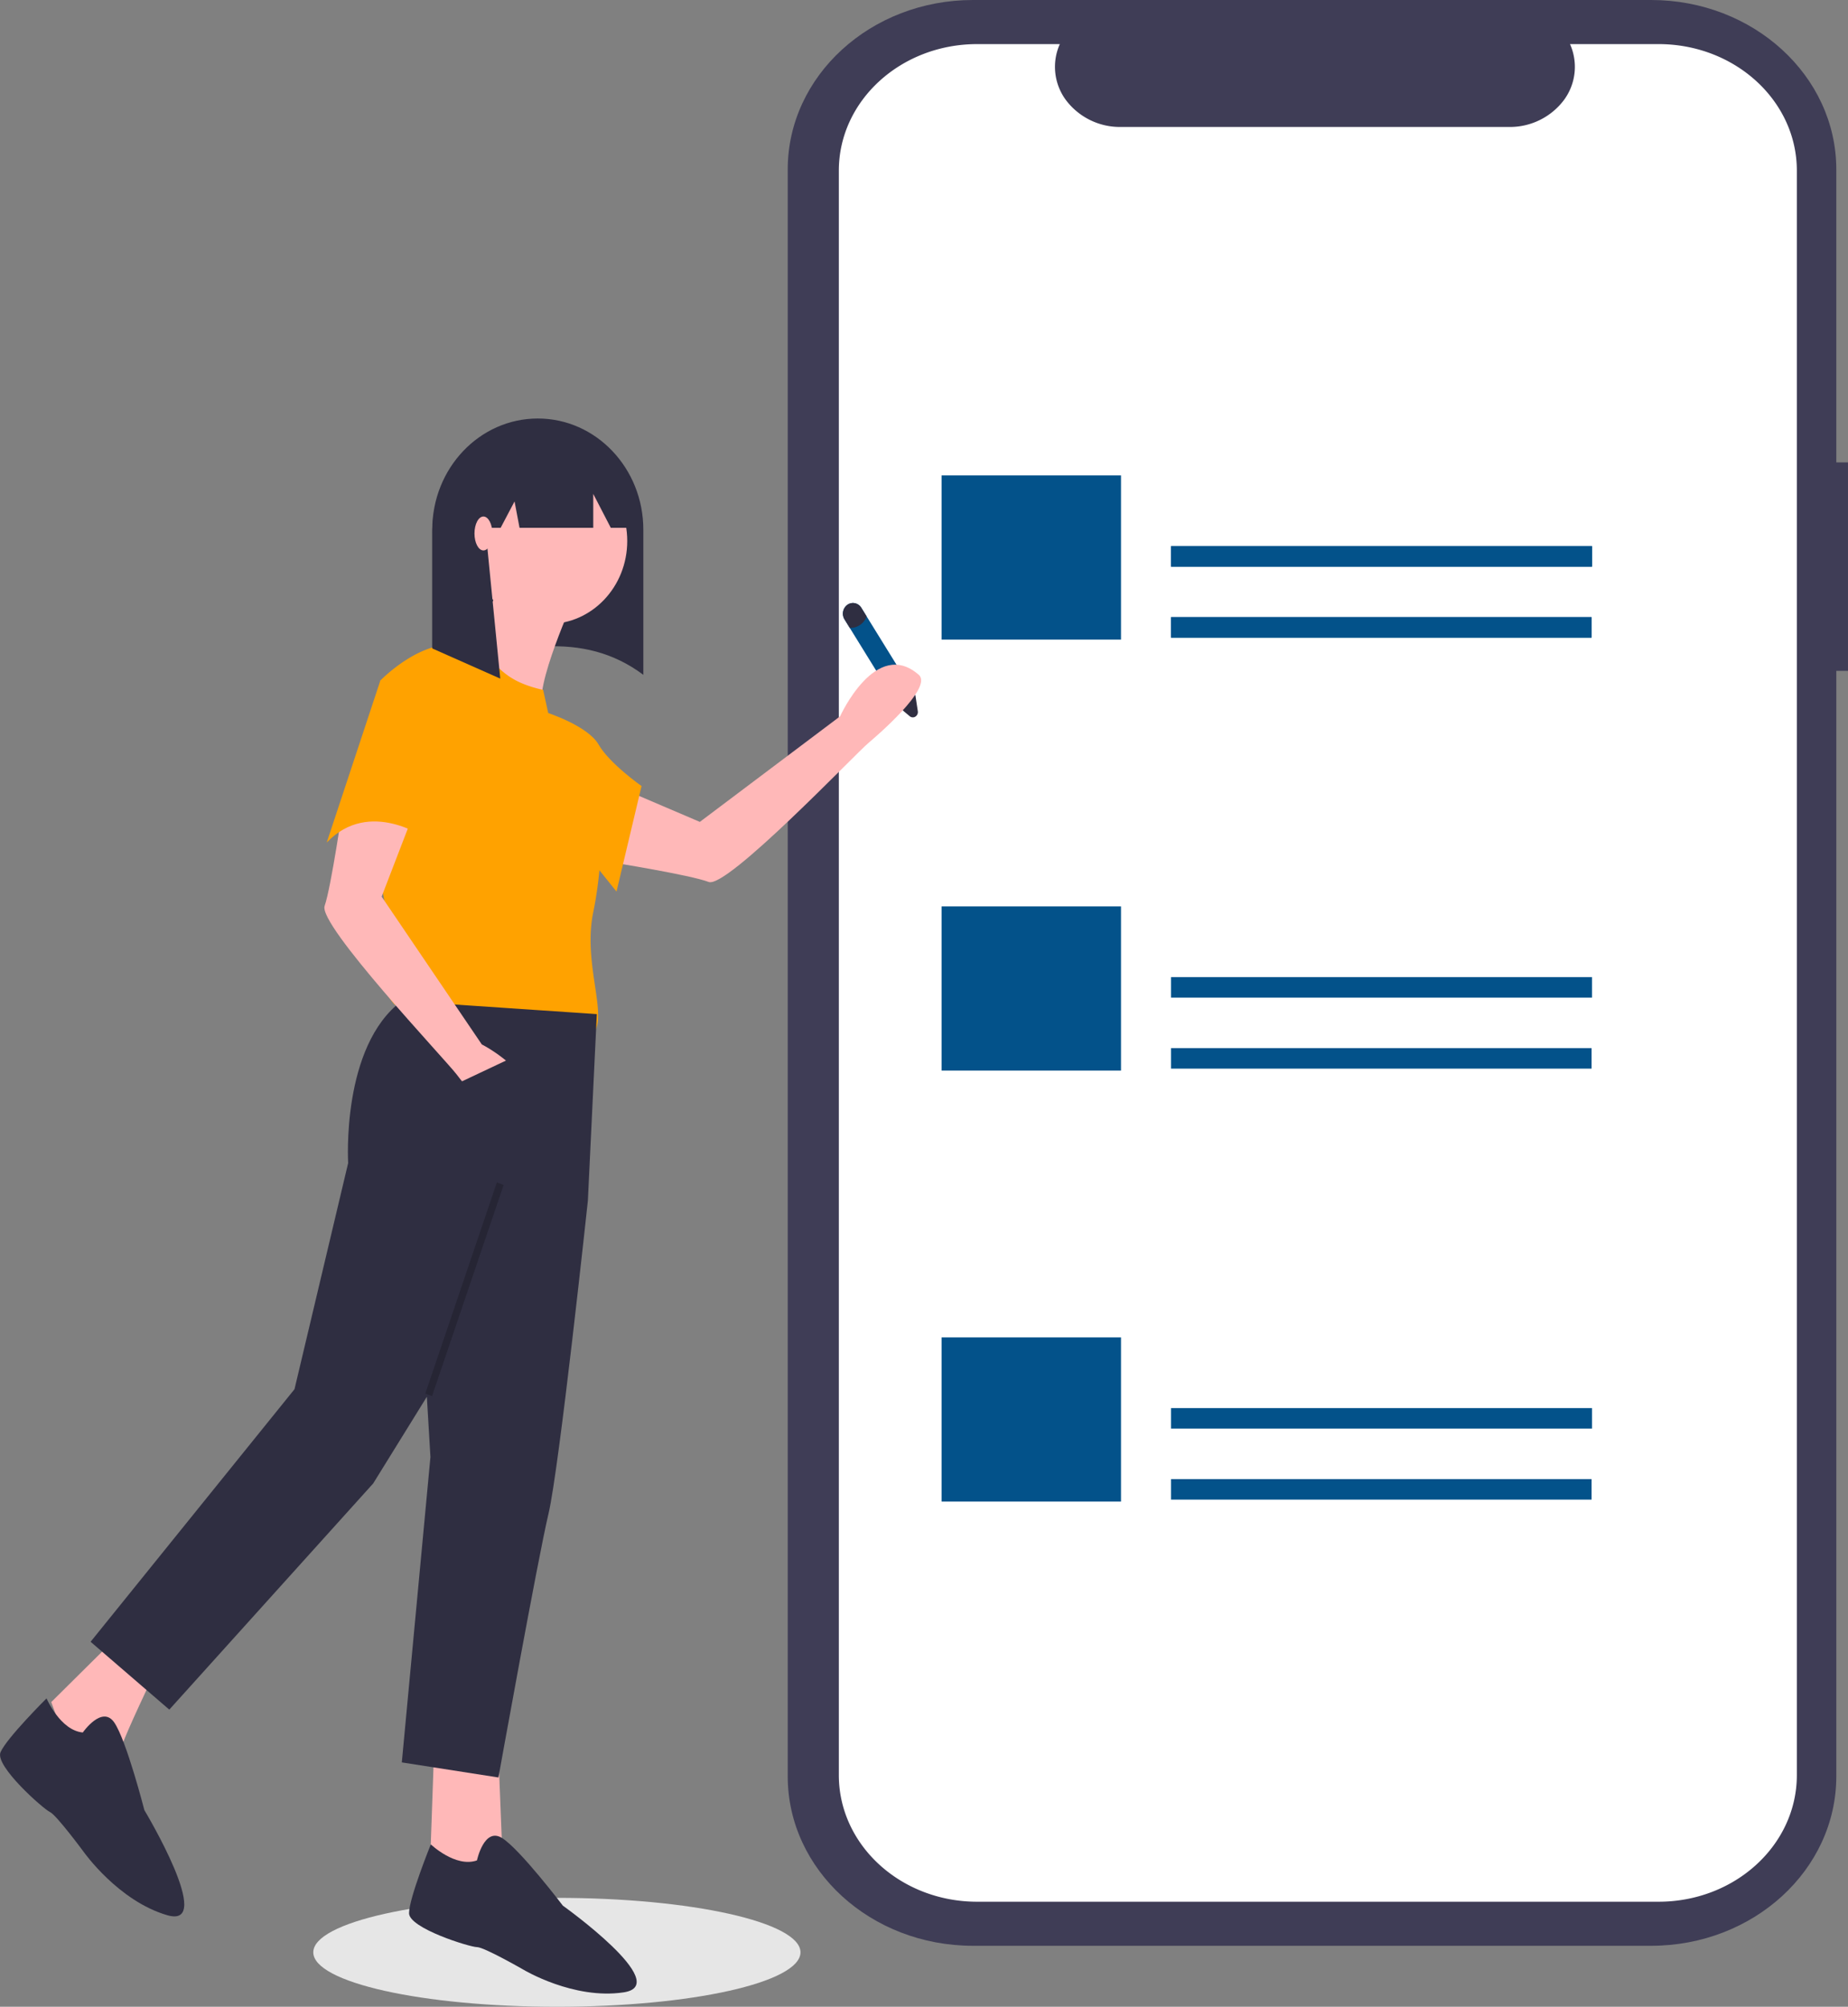 <svg xmlns="http://www.w3.org/2000/svg" width="233.831" height="253.912" viewBox="0 0 233.831 253.912">
  <rect x="0" y="0" width="233.831" height="253.912" fill="#808080" stroke="none"/>
  <g id="Group_13" data-name="Group 13" transform="translate(-8.37 -96.526)">
    <g id="Group_4" data-name="Group 4" transform="translate(108.038 96.526)">
      <path id="Path_168" data-name="Path 168" d="M377.143,226.732h-1.479V189.674c0-11.846-10.494-21.448-23.44-21.448h-85.8c-12.944,0-23.438,9.6-23.439,21.447v203.3c0,11.846,10.495,21.448,23.44,21.448h85.8c12.946,0,23.44-9.6,23.44-21.448V253.11h1.478Z" transform="translate(-242.981 -168.226)" fill="#3f3d56"/>
      <path id="Path_169" data-name="Path 169" d="M350.689,171.985h-11.2a7.061,7.061,0,0,1-.8,7.119,8.55,8.55,0,0,1-6.9,3.365H282.633a8.55,8.55,0,0,1-6.9-3.365,7.062,7.062,0,0,1-.8-7.119H264.472c-9.668,0-17.5,7.171-17.5,16.017V391.008c0,8.846,7.837,16.017,17.5,16.017H350.69c9.668,0,17.5-7.171,17.5-16.017V188C368.195,179.156,360.357,171.985,350.689,171.985Z" transform="translate(-240.5 -166.405)" fill="#fff"/>
      <rect id="Rectangle_161" data-name="Rectangle 161" width="53.264" height="2.597" transform="translate(48.507 69.098)" fill="#03528a"/>
      <rect id="Rectangle_162" data-name="Rectangle 162" width="53.211" height="2.597" transform="translate(48.507 78.081)" fill="#03528a"/>
      <rect id="Rectangle_163" data-name="Rectangle 163" width="53.264" height="2.597" transform="translate(48.507 69.098)" fill="#03528a"/>
      <rect id="Rectangle_164" data-name="Rectangle 164" width="53.211" height="2.597" transform="translate(48.507 78.081)" fill="#03528a"/>
      <rect id="Rectangle_165" data-name="Rectangle 165" width="22.704" height="20.774" transform="translate(19.471 60.154)" fill="#03528a"/>
      <rect id="Rectangle_166" data-name="Rectangle 166" width="53.264" height="2.597" transform="translate(48.507 123.63)" fill="#03528a"/>
      <rect id="Rectangle_167" data-name="Rectangle 167" width="53.211" height="2.597" transform="translate(48.507 132.614)" fill="#03528a"/>
      <rect id="Rectangle_168" data-name="Rectangle 168" width="22.704" height="20.774" transform="translate(19.471 114.686)" fill="#03528a"/>
      <rect id="Rectangle_169" data-name="Rectangle 169" width="53.264" height="2.597" transform="translate(48.507 178.162)" fill="#03528a"/>
      <rect id="Rectangle_170" data-name="Rectangle 170" width="53.211" height="2.597" transform="translate(48.507 187.145)" fill="#03528a"/>
      <rect id="Rectangle_171" data-name="Rectangle 171" width="22.704" height="20.774" transform="translate(19.471 169.217)" fill="#03528a"/>
    </g>
    <g id="Group_5" data-name="Group 5" transform="translate(8.37 149.479)">
      <ellipse id="Ellipse_17" data-name="Ellipse 17" cx="30.823" cy="6.89" rx="30.823" ry="6.89" transform="translate(39.641 187.179)" fill="#e6e6e6"/>
      <path id="Path_146" data-name="Path 146" d="M731.223,338.734l2.209.769.306,2.013a.685.685,0,0,1-.308.686.611.611,0,0,1-.719-.054l-1.411-1.183Z" transform="translate(-617.605 -304.482)" fill="#2f2e41"/>
      <path id="Path_147" data-name="Path 147" d="M732.269,313.029l6.838,11.067,2.131-1.462L734.4,311.568a1.234,1.234,0,0,0-1.759-.392A1.391,1.391,0,0,0,732.269,313.029Z" transform="translate(-625.412 -287.614)" fill="#03528a"/>
      <path id="Path_148" data-name="Path 148" d="M748.824,313.029l.668,1.081a2.174,2.174,0,0,0,2.131-1.462l-.668-1.081a1.234,1.234,0,0,0-1.759-.392A1.39,1.39,0,0,0,748.824,313.029Z" transform="translate(-641.967 -287.614)" fill="#2f2e41"/>
      <path id="Path_149" data-name="Path 149" d="M730.116,345.82l11.458,4.895,17.746-13.357s4.527-10.017,9.959-5.247c1.861,1.634-5.629,7.991-6.337,8.585-1.77,1.486-17.961,18.5-20.25,17.619s-12.3-2.483-12.3-2.483Z" transform="translate(-653.021 -299.677)" fill="#ffb8b8"/>
      <path id="Path_150" data-name="Path 150" d="M824.433,283.944c9.81-3.862,19.142-5.69,26.707,0V265.581c0-7.771-5.979-14.07-13.354-14.07h0c-7.375,0-13.354,6.3-13.354,14.07Z" transform="translate(-769.738 -251.511)" fill="#2f2e41"/>
      <path id="Path_151" data-name="Path 151" d="M862.9,306.383s-5.432,11.924-4.074,14.309l-11.317-6.2s5.885-8.108,5.885-9.539Z" transform="translate(-790.1 -283.966)" fill="#ffb8b8"/>
      <path id="Path_152" data-name="Path 152" d="M838.617,328.93s5.542-5.724,10.466-4.293,3.793,4.054,10.13,5.485l.679,3.1a23.223,23.223,0,0,1,4.979,2.862c1.551,1.467,2.628,12.712.679,22.179-1.281,6.222,1.633,12.431.226,15.024l-25.349-3.339s-2.264-2.385-.906-3.816-.905-11.924-.905-11.924Z" transform="translate(-790.487 -295.782)" fill="#ffa200"/>
      <path id="Path_153" data-name="Path 153" d="M723.858,544.591l.453,11.447-4.074,5.724-4.979-4.77.453-12.878Z" transform="translate(-660.789 -375.507)" fill="#ffb8b8"/>
      <path id="Path_154" data-name="Path 154" d="M1004.113,650.413s-3.169,6.678-3.621,8.108-6.79.954-6.79.954l-2.263-6.2,7.695-7.631Z" transform="translate(-984.953 -490.868)" fill="#ffb8b8"/>
      <path id="Path_155" data-name="Path 155" d="M904.275,440.833l-1.132,23.61s-3.621,33.865-4.979,39.588-6.338,33.388-6.338,33.388L879.6,535.511l3.622-38.634-.453-7.631-6.79,10.97-25.8,28.618-9.958-8.585,25.8-31.957,6.79-28.618s-.906-14.786,6.79-20.509Z" transform="translate(-828.758 -365.472)" fill="#2f2e41"/>
      <path id="Path_156" data-name="Path 156" d="M835.3,711.26s.905-4.244,3.169-2.838,7.7,8.561,7.7,8.561,14.033,10.016,7.7,10.971-12.675-2.862-12.675-2.862-4.979-2.862-5.885-2.862-8.6-2.385-8.6-4.293,2.754-8.707,2.754-8.707S832.588,712.214,835.3,711.26Z" transform="translate(-774.951 -528.82)" fill="#2f2e41"/>
      <path id="Path_157" data-name="Path 157" d="M990.773,668.2s2.439-3.51,3.981-1.267,3.809,11.087,3.809,11.087,9.067,15.089,2.9,13.3-10.535-7.958-10.535-7.958-3.48-4.719-4.31-5.1-6.981-5.806-6.257-7.555,5.825-6.823,5.825-6.823S987.922,667.936,990.773,668.2Z" transform="translate(-980.297 -501.945)" fill="#2f2e41"/>
      <ellipse id="Ellipse_18" data-name="Ellipse 18" cx="9.959" cy="10.493" rx="9.959" ry="10.493" transform="translate(59.448 5.008)" fill="#ffb8b8"/>
      <path id="Path_158" data-name="Path 158" d="M825.041,346.248s5.206,1.669,6.564,4.054,5.432,5.247,5.432,5.247L833.868,368.9l-4.979-6.2Z" transform="translate(-755.861 -309.045)" fill="#ffa200"/>
      <path id="Path_159" data-name="Path 159" d="M833.057,255.839v-.252l.284.017a12.829,12.829,0,0,1,11.485-2.418,13.078,13.078,0,0,0-5.126,2.79l9.653.565,4.074,9.539H850.67l-2.222-4.293v4.293h-9.325l-.634-3.339-1.76,3.339H834.9c-.011.238-.029.474-.029.715l1.811,18.363-8.6-3.816V266.8A14.337,14.337,0,0,1,833.057,255.839Z" transform="translate(-773.383 -252.248)" fill="#2f2e41"/>
      <ellipse id="Ellipse_19" data-name="Ellipse 19" cx="1.132" cy="2.146" rx="1.132" ry="2.146" transform="translate(60.037 12.401)" fill="#ffb8b8"/>
      <path id="Path_160" data-name="Path 160" d="M874.519,374.83,869.873,386.9l12.677,18.7s9.507,4.77,4.979,10.493c-1.55,1.96-7.584-5.931-8.148-6.677-1.411-1.865-17.56-18.926-16.721-21.338s2.357-12.956,2.357-12.956Z" transform="translate(-821.585 -326.403)" fill="#ffb8b8"/>
      <path id="Path_161" data-name="Path 161" d="M904.494,337.355l-3.622,18.6s-7.243-5.247-12.675.477l6.79-20.51Z" transform="translate(-846.858 -302.775)" fill="#ffa200"/>
      <path id="Path_170" data-name="Path 170" d="M0,9.694l11.875-.236L12.056,0,.181.236Z" transform="translate(70.779 88.766) rotate(155.867)" fill="#2f2e41"/>
      <path id="Path_171" data-name="Path 171" d="M.458,28.2l.911.015L.911.015,0,0Z" transform="translate(54.668 123.693) rotate(-160.346)" opacity="0.2"/>
      <path id="Path_162" data-name="Path 162" d="M730.116,350.1" transform="translate(-613.563 -311.382)" fill="#03528a"/>
    </g>
  </g>
</svg>
